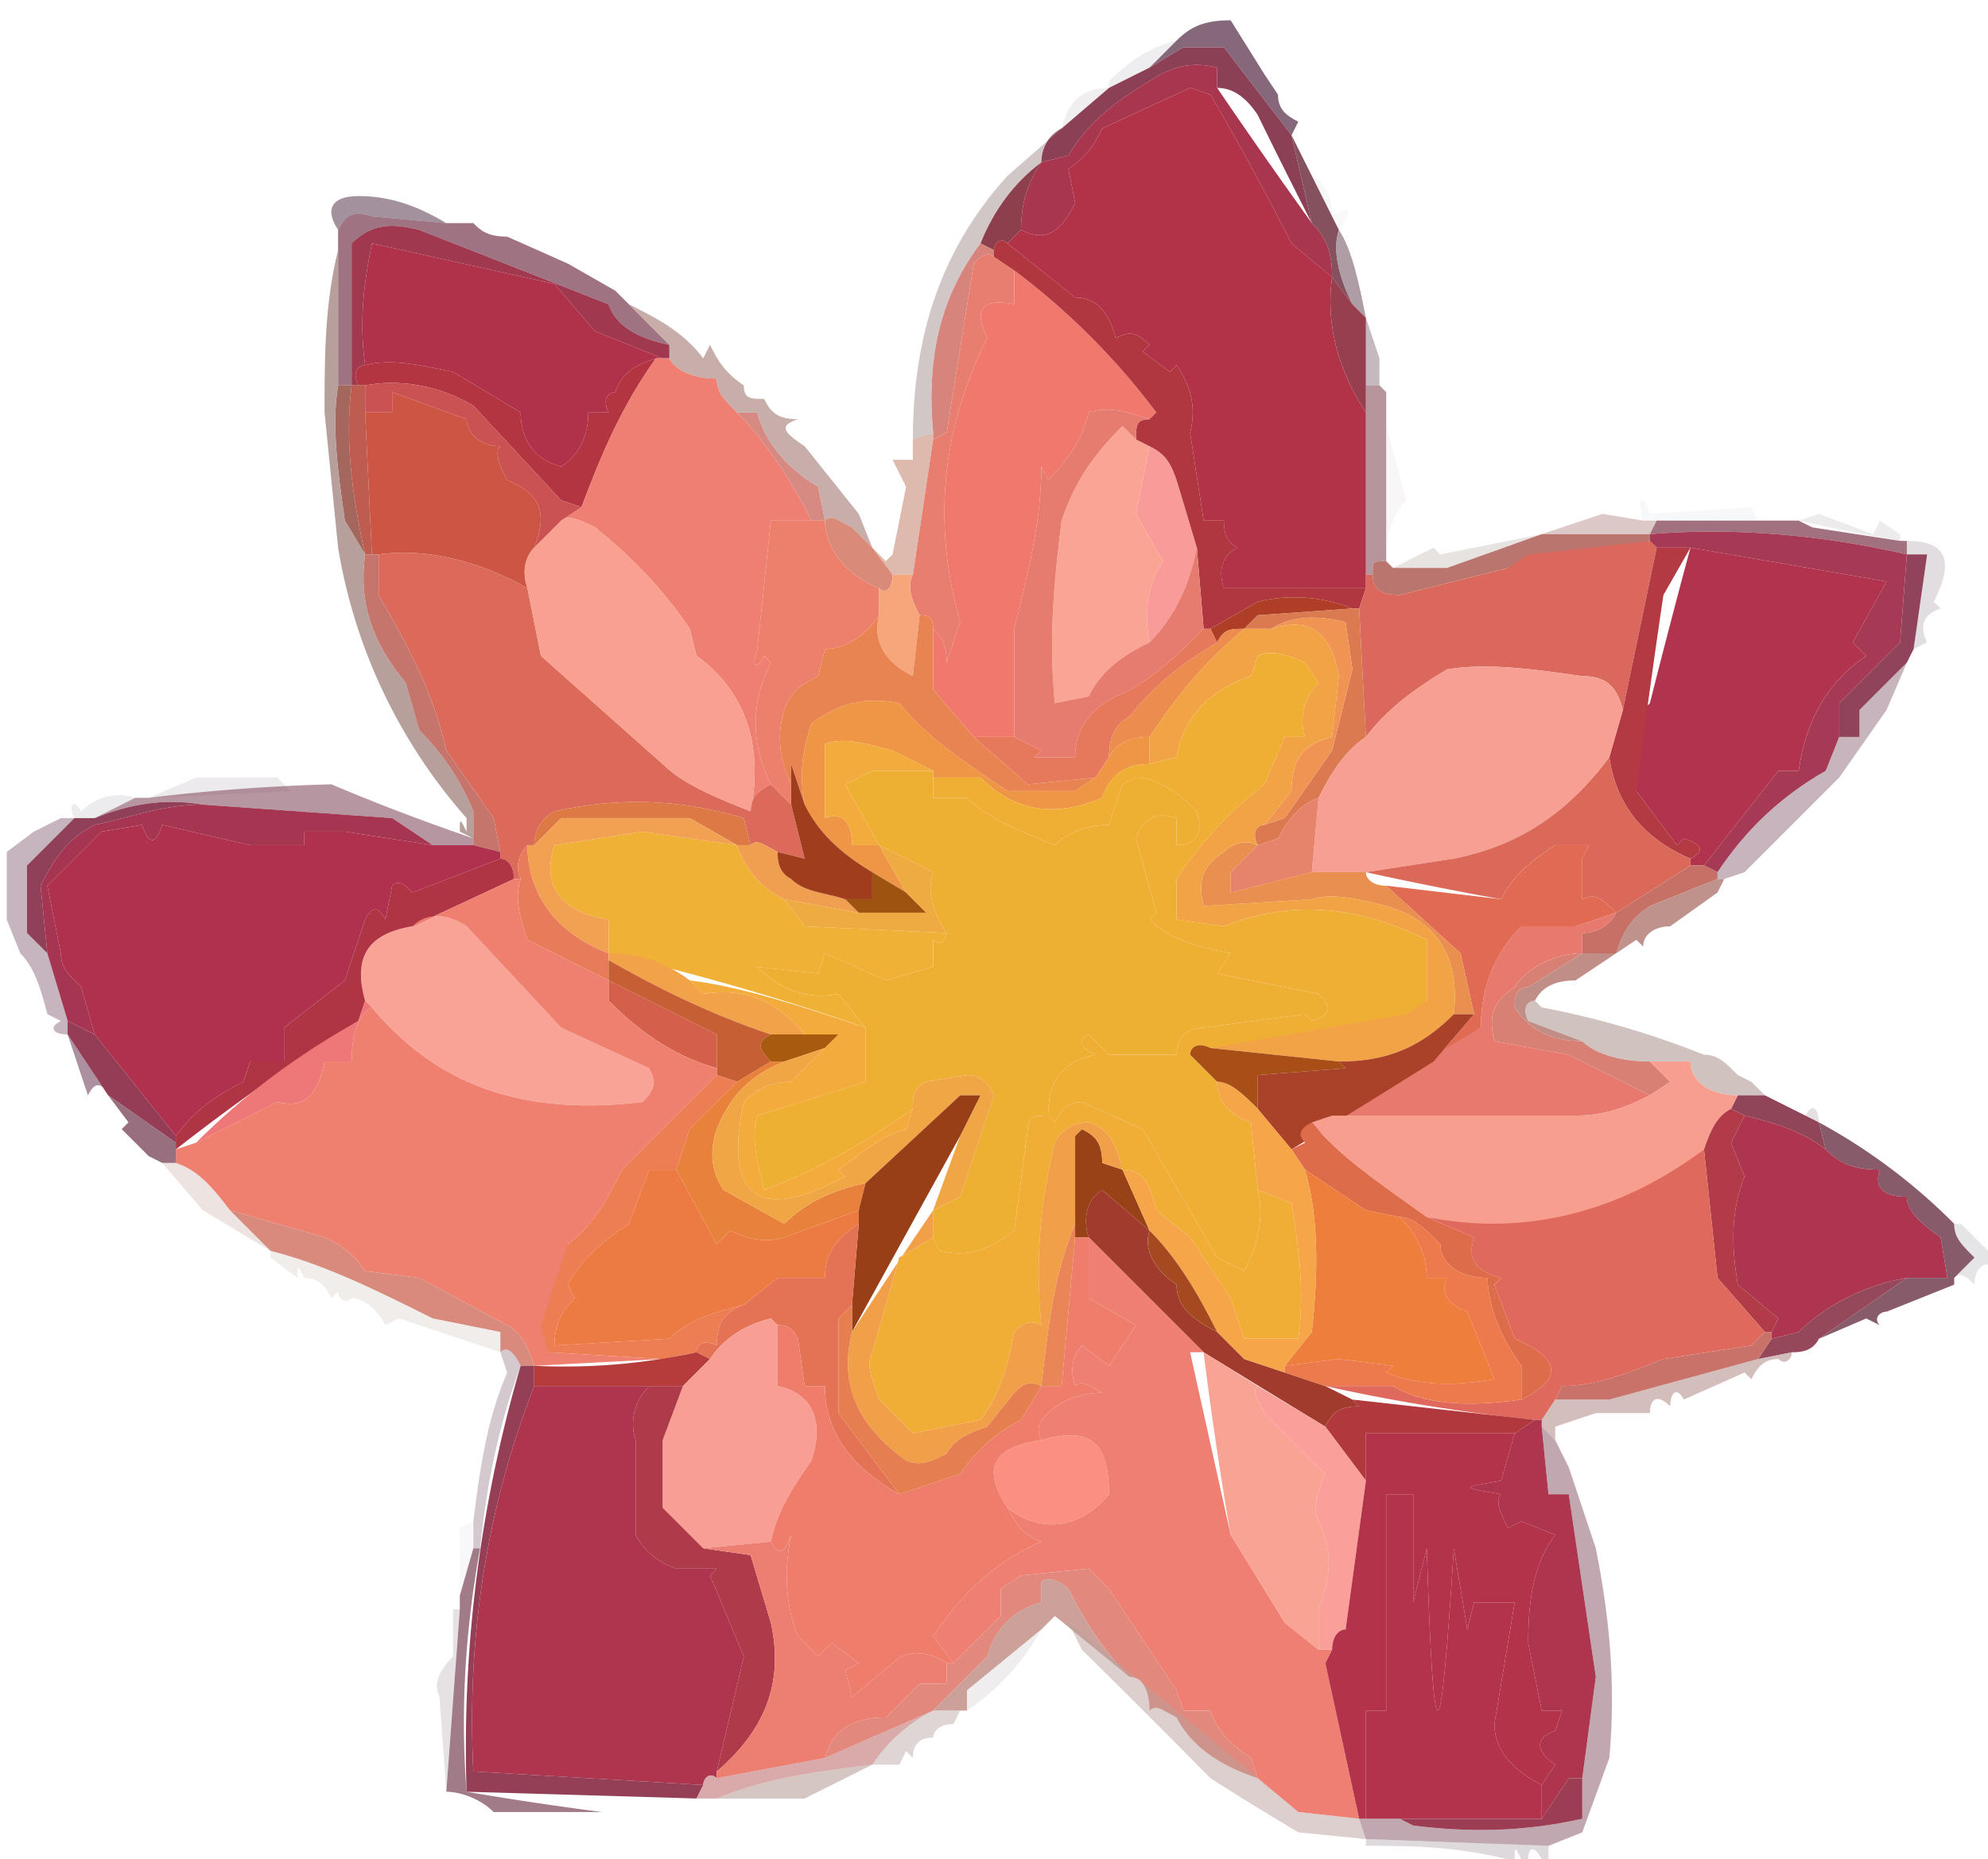 <svg baseProfile="tiny-ps" xmlns="http://www.w3.org/2000/svg" fill-rule="evenodd" clip-rule="evenodd" image-rendering="optimizeQuality" shape-rendering="geometricPrecision" text-rendering="geometricPrecision" viewBox="0 0 294 275">
  <path fill="#85687a" d="m187 11 2 3c0 2 1 3 3 4l-1 2-10-13h-6l-5 3 4-4c2-2 4-3 8-3l5 8Z"/>
  <path fill="#aba5b1" d="m174 6-4 4-6 3v-1c3-3 6-5 10-6Z" opacity=".2"/>
  <path fill="#b23248" d="M197 41c-1 7 1 14 5 20v26h-21c-1-3 0-5 2-6-2-1-2-3-2-4h-3l-2-13c1-4 0-7-2-10l-1 1-4-3 1-1c-2-2-3-2-5-1-1-4-3-6-6-6l-10-8 2-2c4 2 6 0 8-4l-1-5c3-2 4-4 5-6l13-6 3 1a415 415 0 0 1 12 22l6 5Z"/>
  <path fill="#baacb6" d="m164 13-7 6c1-4 3-6 7-6Z" opacity=".2"/>
  <path fill="#8c4056" d="m191 20 3 13a923 923 0 0 1-8-16c-2-3-4-4-6-4v-3c-4-1-7 0-10 2-5 3-9 6-12 11l-4 1c0-2 1-4 3-5l7-6 6-3 5-3h6l10 13Z"/>
  <path fill="#a7364e" d="M194 33c2 2 3 4 3 8l-6-5a415 415 0 0 0-12-22l-3-1-13 6c-1 2-2 4-5 6l1 5c-2 4-4 6-8 4 0-4 1-7 3-10l4-1c3-5 7-8 12-11 3-2 6-3 10-2v3a923 923 0 0 0 14 20Z"/>
  <path fill="#86515f" d="m191 20 3 6 3 6 1 2c-1 3 0 7 2 11l-3-4c0-4-1-6-3-8l-3-13Z"/>
  <path fill="#8c7686" d="m66 33-11-1c-3-1-4 0-5 2-2-3-1-5 3-5s8 1 13 4Z" opacity=".8"/>
  <path fill="#b7aeb5" d="M194 26c2 1 3 3 3 6l-3-6Z" opacity=".1"/>
  <path fill="#c5c1c5" d="m198 34-1-2c3-2 3-1 1 2Z" opacity=".1"/>
  <path fill="#8d3f4e" d="M154 24c-2 3-3 6-3 10l-2 2c-1-1-2 0-2 1l-2-1c2-5 5-9 9-12Z"/>
  <path fill="#b3a2a2" d="M157 19c-2 1-3 3-3 5-4 3-7 7-9 12-6 8-8 17-7 28l-3 1c0-15 4-28 14-39l8-7Z" opacity=".6"/>
  <path fill="#9b848f" d="M198 34c2 3 3 8 4 13l-2-2c-2-4-3-8-2-11Z" opacity=".8"/>
  <path fill="#a03950" d="M99 51v2h-1l-10-4-6-7-27-6c-1 5-2 11-1 18-1 0-2 1-1 3h-1V36c3-3 6-3 10-2l28 11c1 3 4 5 9 6Z"/>
  <path fill="#af324a" d="M98 53h-1c-3 1-5 2-6 5-1 0-2 1-1 3h-3c0 3-1 6-4 8-4-1-6-4-6-8l-10-6c-5-1-9-2-13-1-1-7 0-13 1-18l27 6 6 7 10 4Z"/>
  <path fill="#f0786d" d="M150 40c8 6 15 13 21 21l-1 1c-3-1-6-2-9-1-1 4-3 7-6 10l-1-2c0 8-2 16-4 24v16h-6l-6-7v-9c1 1 2 2 2 5l2-6c-4-14-3-28 4-42-2-4-1-6 4-5v-5Z"/>
  <path fill="#875063" d="M66 33h4c1 1 2 2 5 2l9 4 7 4 2 2 6 6c-5-1-8-3-9-6L62 34c-4-1-7-1-10 2v21h-2V34c1-2 2-3 5-2l11 1Z" opacity=".8"/>
  <path fill="#887681" d="m202 47 2 6v4h-2V47Z" opacity=".5"/>
  <path fill="#b23541" d="M97 53c-5 7-8 14-11 22l-3-1-13-14c-5-3-11-4-16-3h-1c-1-2 0-3 1-3 4-1 8 0 13 1l10 6c0 4 2 7 6 8 3-2 4-5 4-8h3c-1-2 0-3 1-3 1-3 3-4 6-5Z"/>
  <path fill="#973f4f" d="m197 41 3 4 2 2v14c-4-6-6-13-5-20Z"/>
  <path fill="#ef7f72" d="M97 53h2c1 2 4 3 7 3 0 2 1 3 3 5 4 4 8 10 11 16h-6l-2 19c-1 3 0 3 1 1l1 1c-3 6-3 12 0 18-2 1-3 2-3 4 2-10-1-18-8-23l-1-4c-4-6-9-11-14-15-2-1-4-2-5-1l3-2c3-8 6-15 11-22Z"/>
  <path fill="#a3675d" d="M50 57h2c-1 8 0 16 2 25l-3-5c-1-7-2-14-1-20Z"/>
  <path fill="#d7847c" d="m145 36 2 1v1c-1-1-2 0-3 1l-4 25-2 1v-1c-1-11 1-20 7-28Z"/>
  <path fill="#d78a81" d="M109 61h3c1 4 4 8 9 11l1 5h-2c-3-6-7-12-11-16Z"/>
  <path fill="#cc5543" d="M79 81c-1 1-2 3-1 6-7-4-15-6-22-5h-1l-1-21h4v-3l11 4c0 2 2 4 5 4-1 1 0 3 1 5 5 2 6 5 4 10Z"/>
  <path fill="#ca5252" d="M54 57c5-1 11 0 16 3l13 14 3 1-3 2-4 4c2-5 1-8-4-10-1-2-2-4-1-5-3 0-5-2-5-4l-11-4v3h-4v-4Z"/>
  <path fill="#e87e70" d="m147 38 3 2v5c-5-1-6 1-4 5-7 14-8 28-4 42l-2 6c0-3-1-4-2-5 0-2-1-2-2-2-1-2-2-4-1-6l3-20 2-1 4-25c1-1 2-2 3-1Z"/>
  <path fill="#bd5c4f" d="M52 57h2v4l1 21h-1c-2-9-3-17-2-25Z"/>
  <path fill="#c1a5a2" d="M93 45c4 2 8 4 11 8l1-2c1 2 2 4 5 6 0 2 1 2 3 2 1 2 2 3 5 3-3 1-2 2 1 4l8 10 2 5-3-3c-2-1-3-2-4-1l-1-5c-5-3-8-7-9-11h-3c-2-2-3-3-3-5-3 0-6-1-7-3v-2l-6-6Z" opacity=".9"/>
  <path fill="#854f5b" d="M202 57h2l1 1v25c-2 0-2 0-2 2h-1V57Z" opacity=".6"/>
  <path fill="#faa493" d="m168 65 2 1-2 10 4 7c-2 3-3 7-2 12-4 2-7 4-9 8l-5 1c-1-10 0-19 1-27 2-6 5-10 9-14l2 2Z"/>
  <path fill="#f99b99" d="M170 66c2 1 3 2 4 5l3 10c-1 5-3 10-7 14-1-5 0-9 2-12l-4-7 2-10Z"/>
  <path fill="#bba9b3" d="m205 63 3 11c-2 2-3 5-3 8V63Z" opacity=".1"/>
  <path fill="#b3bbc6" d="M260 77h-17c-1-4 0-4 1-1l15-1 1 2Z" opacity=".1"/>
  <path fill="#ed806c" d="M120 77h2c0 4 3 8 8 10v4c-2 3-5 5-8 5l-1 4c-2 1-4 2-5 5s-1 7 1 11v3l-3-3c-3-6-3-12 0-18l-1-1c-1 2-2 2-1-1l2-19h6Z"/>
  <path fill="#b03740" d="m149 36 10 8c3 0 5 2 6 6 2-1 3-1 5 1l-1 1 4 3 1-1c2 3 3 6 2 10l2 13h3c0 1 0 3 2 4-2 1-3 3-2 6h21l-1 3h-1c-5-2-10-2-14-1l-7 4h-1l-1-12-3-10c-1-3-2-4-4-5l-2-1c0-2 0-3 2-3l1-1c-6-8-13-15-21-21l-3-2v-1c0-1 1-2 2-1Z"/>
  <path fill="#b89290" d="M243 77h2l-1 2h-16l9-3 6 1Z" opacity=".5"/>
  <path fill="#ae9ba5" d="M281 79v1a344 344 0 0 1-15-3l3-1 8 3 1-2 3 2Z" opacity=".2"/>
  <path fill="#894e5f" d="m266 77 2 1 13 2h1v2c-13-3-26-4-38-3l1-2h21Z" opacity=".8"/>
  <path fill="#b1334d" d="m250 81 29 5-5 9 2 2c-6 4-9 10-10 17h-3l-11 14h-2v-1c2-1 2-2-1-3l-1 1-6-8v-11l2-2a1430 1430 0 0 1 6-23Z"/>
  <path fill="#aea19a" d="m228 79-14 5h-8l6-3 1 1 15-3Z" opacity=".3"/>
  <path fill="#af9691" d="M50 37v20c-1 6 0 13 1 20l3 5c-1 7 1 13 6 19l2 7c3 3 6 7 8 12v4l-2-1c0-2 0-2 1 0v-2a80 80 0 0 1-19-40l-2-20c0-8 0-16 2-24Z" opacity=".9"/>
  <path fill="#d4a999" d="M138 64v1l-3 20h-3l-3-4 2 2 1-1 2-10-2-4h3v-3l3-1Z" opacity=".8"/>
  <path fill="#ba756f" d="M228 79h16v1a857 857 0 0 1-21 4l-16 4c-3 0-4-1-4-3s0-2 2-2l1 1h8l14-5Z"/>
  <path fill="#da8b77" d="M122 77c1-1 2 0 4 1l3 3 3 4c0 2-1 3-2 2-5-2-8-6-8-10Z"/>
  <path fill="#dc6a5a" d="M56 82c7-1 15 1 22 5l2 10 18 16c3 3 8 5 13 7 0-2 1-3 3-4l3 3 2 8-4-1c-2-1-3-2-4-1l-1-4c-10-3-19-3-28-1-2 1-3 3-3 5h-1c-1 1-2 3-1 5h-1c0-2-1-3-2-3v-1l-1-5-7-10c-2-9-6-16-10-23v-6Z"/>
  <path fill="#da685c" d="m244 80 1 1-5 24c-1-4-3-5-6-5-7-1-14-2-20-1-5 3-9 6-12 10l-1-19 1-3v-2h1c0 2 1 3 4 3l16-4 3-2 18-2Z"/>
  <path fill="#ae3f26" d="m200 90-14 1-2 2c-2 0-3 0-4 2l-1-2 7-4c4-1 9-1 14 1Z"/>
  <path fill="#998d98" d="M282 80c6 0 7 3 4 9l1 1c-3 1-3 3-2 5l-2 1 2-14h-3v-2Z" opacity=".3"/>
  <path fill="#f7a67c" d="M132 85h3c-1 2 0 4 1 6l-1 9c-4-2-6-5-5-9v-4c1 1 2 0 2-2Z"/>
  <path fill="#b33943" d="M245 81h5l-4 7a1430 1430 0 0 0-4 29l6 8 1-1c3 1 3 2 1 3-7-3-11-8-12-15l2-7 5-24Z"/>
  <path fill="#c6756d" d="M54 82h2v6c4 7 8 14 10 23l7 10 1 5-4-1v-5c-2-5-5-9-8-12l-2-7c-5-6-7-12-6-19Z"/>
  <path fill="#ed8c4f" d="M184 93c-6 5-10 10-14 16-3 0-5 1-6 3 0-3 1-5 3-6 4-5 8-8 13-11 1-2 2-2 4-2Z"/>
  <path fill="#faa090" d="M83 77c1-1 3 0 5 1 5 4 10 9 14 15l1 4c7 5 10 13 8 23-5-2-10-4-13-7L80 97l-2-10c-1-3 0-5 1-6l4-4Z"/>
  <path fill="#92435c" d="M282 82h3l-2 14-1 2-7 7v4h-3v-5l9-9 1-13Z"/>
  <path fill="#a63953" d="M244 80v-1c12-1 25 0 38 3l-1 13-9 9v5l-2 5c-7 4-12 9-16 15l-2-1 11-14h3c1-7 4-13 10-17l-2-2 5-9-29-5h-5l-1-1Z"/>
  <path fill="#e67b6f" d="M170 62c-2 0-2 1-2 3l-2-2c-4 4-7 8-9 14-1 8-2 17-1 27l5-1c2-4 5-6 9-8 4-4 6-9 7-14l1 12c-4 4-8 8-13 10-4 2-6 5-6 9h-6l1-1-4-2V93c2-8 4-16 4-24l1 2c3-3 5-6 6-10 3-1 6 0 9 1Z"/>
  <path fill="#e6795b" d="M178 93h1l1 2c-5 3-9 6-13 11-2 1-3 3-3 6l-2 3-10 1-8-7h6l4 2-1 1h6c0-4 2-7 6-9 5-2 9-6 13-10Z"/>
  <path fill="#e88451" d="M130 91c-1 4 1 7 5 9l1-9c1 0 2 0 2 2v9l6 7 8 7 10-1-3 2h-10c-6-4-12-8-16-13-5-1-9 0-13 3-1 3-2 7-1 12l-2-6v3c-2-4-2-8-1-11s3-4 5-5l1-4c3 0 6-2 8-5Z"/>
  <path fill="#db7a51" d="M200 90h1l1 19c-3 2-5 5-7 9-3 1-5 4-6 6l-3 1c-1-2 0-3 1-3l3-1 7-10 3-12-1-7c-4-1-8-1-11 1h-4l2-2 14-1Z"/>
  <path fill="#ee9645" d="m162 115 2-3c1-2 3-3 6-3v4c-4 0-6 2-7 5-7 3-13 2-18-3h-7v-1l-6-3c-4-1-7-2-10-1v11c3-1 4 1 4 4h4l4 7-5-3c-5-3-8-6-10-10-1-5 0-9 1-12 4-3 8-4 13-3 4 5 10 9 16 13h10l3-2Z"/>
  <path fill="#ef9453" d="M188 93c3-2 7-2 11-1l1 7-3 12-7 10-3 1 4-5c0-5 2-7 6-8l1-9c-1-6-4-9-10-7Z"/>
  <path fill="#a796a7" d="m43 117-21 1 7-3h12l2 2Z" opacity=".2"/>
  <path fill="#916a7a" d="m282 98-3 7-7 10-9 9-5 5-3 1h-1v-1c4-6 9-11 16-15l2-5h3v-4l7-7Z" opacity=".5"/>
  <path fill="#f3ab3e" d="M138 114h-9l-4 2 5 9h-4c0-3-1-5-4-4v-11c3-1 6 0 10 1l6 3Z"/>
  <path fill="#eeb033" d="M138 114v4h5c3 3 8 5 13 7 2-2 5-3 8-3l2-6 2-1c3 0 6 2 9 5 1 3 0 5-3 5v-4c-3-1-5 0-6 3l3 11-1 1c3 3 7 4 12 5l-2 3 15 3c2 2 2 3-1 4l-1-1-15 2c-2 0-4 1-4 4h-10l-3-3c-2 1-1 2 1 3-5 1-7 4-7 9-2 0-3 0-3 2l-2 15c-4 3-7 4-11 3l-1-2v-4l4-2 5-15c-1-2-2-3-4-3l-6 1c-2 1-2 2-2 4-7 5-14 9-22 12-1-4-2-8-1-11l16-5v-8l-4-5c-5 1-9-1-12-4l9 1 1-3 9 4 7-2v-4c1 1 2 0 2-1-2-3-3-6-2-9l-8-4-5-9 4-2h9Z"/>
  <path fill="#a39ea9" d="m20 118-6 3h-3c-1-2 0-3 1-1 2-2 5-3 8-2Z" opacity=".2"/>
  <path fill="#f69f92" d="m240 105-2 7c-6 8-13 13-23 15l-13 2h-8l1-11c2-4 4-7 7-9 3-4 7-7 12-10 6-1 13 0 20 1 3 0 5 1 6 5Z"/>
  <path fill="#b0314d" d="M64 125h6l4 1v1l-13 5c-1-1-2-2-3-1l-1 5c-1-2-2-2-3 0l-3 9-9 7v5h-5l-1 3c-4 2-7 4-10 8l-12-15-2-7c-2-2-3-3-3-5l-2-10 8-8 6-1c1 3 2 3 3 0l13 3h8v-2h6l13 2Z"/>
  <path fill="#a63551" d="m30 119 28 2 6 4-13-2h-6v2h-8l-13-3c-1 3-2 3-3 0l-6 1-8 8 2 10c0 2 1 3 3 5l2 7-4-2-3-10-1-10c2-4 4-7 8-9 5-1 10-3 16-3Z"/>
  <path fill="#dc7945" d="M111 125h-2l-7-4H83l-4 4c0-2 1-4 3-5 9-2 18-2 28 1l1 4Z"/>
  <path fill="#855162" d="M49 116a316 316 0 0 0 21 8v1h-6l-6-4-28-2c-6-1-11 0-16 2l6-3h2a288 288 0 0 1 27-2Z" opacity=".6"/>
  <path fill="#efb236" d="M109 125c1 3 3 6 7 8l3 4 21 1c0 1-1 2-2 1v4l-7 2-9-4-1 3-9-1c3 3 7 5 12 4l4 5a367 367 0 0 0-38-11v-5c-7-1-10-5-8-11l13-2 14 2Z"/>
  <path fill="#e16a52" d="m239 135-6 2h-8c-4 4-6 9-6 15l-7 5 6-7-2-9-11-10 17 2c2-4 5-6 8-8h5l-1 2v6c2-1 3 0 5 2Z"/>
  <path fill="#db6959" d="M238 112c1 7 5 12 12 15v1l-11 7c-2-2-3-3-5-2v-6l1-2h-5c-3 2-6 4-8 8a555 555 0 0 1-20-4l13-2c10-2 17-7 23-15Z"/>
  <path fill="#e6836b" d="m195 118-1 11-12 3v-3l4-4 3-1c1-2 3-5 6-6Z"/>
  <path fill="#f2a152" d="m109 125-14-2-13 2c-2 6 1 10 8 11v5c-8-3-12-9-12-16h1l4-4h19l7 4Z"/>
  <path fill="#904058" d="M30 119c-6 0-11 2-16 3-4 2-6 5-8 9l1 10-3-3v-10l7-7h3c5-2 10-3 16-2Z"/>
  <path fill="#f09e50" d="M109 125h2c1-1 2 0 4 1 0 1 0 3 2 4 2 2 5 2 8 3l2 2-11-2c-4-2-6-5-7-8Z"/>
  <path fill="#9f3d1d" d="M119 119c2 4 5 7 10 10v4h-4c-3-1-6-1-8-3-2-1-2-3-2-4l4 1-2-8v-6l2 6Z"/>
  <path fill="#9f5310" d="m129 129 5 3 3 3h-10l-2-2h4v-4Z"/>
  <path fill="#c77065" d="M250 128h2l2 1v1l-10 4c-3 2-4 4-5 7h-5v-3c2 0 4-1 5-3l11-7Z"/>
  <path fill="#e98f4f" d="m186 125-4 4v3l12-3h8c0 1 1 2 3 2l11 10 2 9h-3c1-9-3-14-10-16-4-1-8-2-11-1l-16 1c-1-4 0-6 3-8 1-1 3-2 5-1Z"/>
  <path fill="#b8867f" d="M254 130h1l-1 2-7 5c-2 0-4 1-4 3l-1-1-3 2c1-3 2-5 5-7l10-4Z" opacity=".9"/>
  <path fill="#f2a345" d="M184 93h4c6-2 9 1 10 7l-1 9c-4 1-6 3-6 8l-4 5c-1 0-2 1-1 3-2-1-4 0-5 1-3 2-4 4-3 8l16-1c3-1 7 0 11 1 7 2 11 7 10 16-5 5-10 7-17 7l-19-2a6367 6367 0 0 0 32-7v-9c-10-5-20-6-30-2l-7-1v-6c4-6 8-10 13-14l3-7h3c-1-3 0-6 2-8l-2-3c-2-1-5-2-7-1l-1 3c-6 2-10 6-11 12l-4 1v-4c4-6 8-11 14-16Z"/>
  <path fill="#e77b5a" d="M78 125c0 7 4 13 12 16v4l-12-6c-1-3-2-6-1-9-1-2 0-4 1-5Z"/>
  <path fill="#eeab42" d="m130 125 8 4c-1 3 0 6 2 9l-21-1-3-4 11 2h10l-3-3-4-7Z"/>
  <path fill="#efaf35" d="M179 155c-2-1-3 0-3 1l4 4c0 3 2 5 5 6l1 10c1 4 0 8-2 12l-4-2-11-19-9-4c-2 0-3 1-4 3l-1-1c0-5 2-8 7-9-2-1-3-2-1-3l3 3h10c0-3 2-4 4-4l15-2 1 1c3-1 3-2 1-4l-15-3 2-3c-5-1-9-2-12-5l1-1-3-11c1-3 3-4 6-3v4c3 0 4-2 3-5-3-3-6-5-9-5l-2 1-2 6c-3 0-6 1-8 3-5-2-10-4-13-7h-5v-3h7c5 5 11 6 18 3 1-3 3-5 7-5l4-1c1-6 5-10 11-12l1-3c2-1 5 0 7 1l2 3c-2 2-3 5-2 8h-3l-3 7c-5 4-9 8-13 14v6l7 1c10-4 20-3 30 2v9l-3 2-29 5Z"/>
  <path fill="#f9a396" d="m55 149-1-1c-2-7 1-10 7-11 2-2 5-2 8 0l14 15 13 6c1 2 1 3-1 5-17 2-30-2-40-14Z"/>
  <path fill="#8e6b7e" d="M9 121h2l-7 7v10l3 3 3 10v2c-2 0-3-1-1-2l-2-1c-1-4-2-7-4-9l-2-5v-10l4-3 4-2Z" opacity=".5"/>
  <path fill="#af3545" d="M74 127c1 0 2 1 2 3l-15 7c-6 1-9 4-7 11l-1 3a327 327 0 0 0-27 19v-2c3-4 6-6 10-8l1-3h5v-5l9-7 3-9c1-2 2-2 3 0l1-5c1-1 2 0 3 1l13-5Z"/>
  <path fill="#f2a249" d="M90 142v-1c4 0 8 1 12 4l2 2c6-1 11 1 15 6h-5c-9-3-17-7-24-11Z"/>
  <path fill="#d4604b" d="m90 145 16 8v5c-7-2-12-6-16-10v-3Z"/>
  <path fill="#c08e86" d="M234 141h5l-6 4c-3 0-5 1-6 3-1 0-2 1-1 3l8 3c-5 0-8-2-10-5 0-1 0-3 2-3l8-5Z"/>
  <path fill="#d98075" d="m234 141-8 5c-2 0-2 2-2 3 2 3 5 5 10 5 2 2 6 3 10 3l3 3-3 2-12-6-11-2c-1-4 0-6 3-8 2-3 6-5 10-5Z"/>
  <path fill="#987588" d="m10 153 6 9c-1-2-2-2-3 0l-3-9Z" opacity=".8"/>
  <path fill="#c65f33" d="M90 142c7 4 15 8 24 11-2 1-2 2 0 4l-5 3-3-1v-6l-16-8v-3Z"/>
  <path fill="#a85a0e" d="M114 153h10l-2 2-6 2h-2c-2-2-2-3 0-4Z"/>
  <path fill="#bca8a4" d="m227 148 1 1a129 129 0 0 1 24 7c2 0 3 1 5 3l2 1 2 2h-4c-4 0-7-2-7-5h-6c-4 0-8-1-10-3l-8-3c-1-2 0-3 1-3Z" opacity=".7"/>
  <path fill="#a84e17" d="m179 155 19 2 1 1-13 1v5c-2-2-4-4-6-4l-4-4c0-1 1-2 3-1Z"/>
  <path fill="#e7796e" d="M239 135c-1 2-3 3-5 3v3c-4 0-8 2-10 5-3 2-4 4-3 8l11 2 12 6c-4 2-7 3-11 3h-36a1938 1938 0 0 0 22-13c0-6 2-11 6-15h8l6-2Z"/>
  <path fill="#aa422a" d="M215 150h3l-6 7a1938 1938 0 0 1-21 13l-5-6v-5l13-1-1-1c7 0 12-2 17-7Z"/>
  <path fill="#e77" d="m54 148 1 1c-2 1-3 4-3 8h-4c-1 5-3 7-7 6l-12 6c7-7 15-13 24-18l1-3Z"/>
  <path fill="#ef7f6f" d="M76 130h1c-1 3 0 6 1 9l12 6v3c4 4 9 8 16 10v1l-14 14c-2 4-4 8-8 11a414 414 0 0 0-3 16l17 1-19 1c-1-3-2-5-4-6l-13-7-8-1c-2-3-4-4-6-5l-14-4c-3-4-5-6-8-7v-2l3-1 12-6c4 1 6-1 7-6h4c0-4 1-7 3-8 10 12 23 16 40 14 2-2 2-3 1-5l-13-6-14-15c-3-2-6-2-8 0l15-7Z"/>
  <path fill="#953d56" d="m10 151 4 2 12 15v1l-10-7-6-9v-2Z"/>
  <path fill="#904558" d="M257 162h4l8 4 1 4c-4-3-8-4-12-5l-2-1 1-2Z"/>
  <path fill="#aa98a0" d="m261 162 6 3c1-2 2-1 2 1l-8-4Z" opacity=".3"/>
  <path fill="#8d6071" d="m16 162 10 7v3h-2l-2-1-4-4 1-1-3-4Z" opacity=".9"/>
  <path fill="#f89e8f" d="M244 157h6c0 3 3 5 7 5l-1 2c-2 1-3 3-4 6a47 47 0 0 1-41 10c-7-5-13-9-17-14l3-1h36c4 0 7-1 11-3l3-2-3-3Z"/>
  <path fill="#ad3550" d="M258 165c4 1 8 2 12 5 2 2 4 3 8 3-1 3 1 4 4 4 0 2 2 4 5 6l1 6h-6c-6 1-12 4-16 8l-4 1v-1l1-2-6-5c-1-6-1-11 1-16l-2-5 2-4Z"/>
  <path fill="#e7813b" d="M114 157h2c-5 2-8 5-10 10-1 3-1 6 1 9l9 5c3-3 7-5 12-6l-1 4-11 4c-3 1-6 0-8-1l-2 2-6-11 2-6 7-7 5-3Z"/>
  <path fill="#b13b47" d="m256 164 2 1-2 4 2 5c-2 5-2 10-1 16l6 5-1 2h-1l-7-8-2-19c1-3 2-5 4-6Z"/>
  <path fill="#f3ab3c" d="M102 145c8 1 17 4 26 7v8l-16 5c-1 3 0 7 1 11 8-3 15-7 22-12l-1 3c-4 1-7 4-10 6l1 1c-13 7-18 3-15-11 2-2 4-3 7-3l5-5 2-2h-5c-4-5-9-7-15-6l-2-2Z"/>
  <path fill="#f1a646" d="m122 155-5 5c-3 0-5 1-7 3-3 14 2 18 15 11l-1-1c3-2 6-5 10-6l1-3c0-2 0-3 2-4l6-1c2 0 3 1 4 3l-5 15-4 2 4-11 3-6h-3l-14 13c-5 1-9 3-12 6l-9-5c-2-3-2-6-1-9 2-5 5-8 10-10l6-2Z"/>
  <path fill="#c2a29b" d="M24 172h2c3 1 5 3 8 7l6 6-10-6-6-7Z" opacity=".3"/>
  <path fill="#dd6c4a" d="M194 166c4 5 10 9 17 14l7 3c-1 3 0 5 4 6l-1 1 3 8c7 3 7 6 1 9v-5c-3-4-5-9-5-13-4 0-7-2-7-5-2-2-4-4-6-4l-5-1-9-6-2-3 2-1c-1-1-1-2 1-3Z"/>
  <path fill="#ed7d53" d="m106 159 3 1-7 7-2 6h-4l-3 8c-3 2-7 5-9 9l1 2c-2 2-3 4-3 7l17-1c3-3 7-4 11-5-3 1-4 3-4 6-2-1-3 0-3 1l-5 1-17-1-1-4 4-12c4-3 6-7 8-11l14-14Z"/>
  <path fill="#ec7b43" d="m100 173 6 11 2-2c2 1 5 2 8 1l11-4v2c-3 2-5 4-5 8h-7l-5 4c-4 1-8 2-11 5l-17 1c0-3 1-5 3-7l-1-2c2-4 6-7 9-9l3-8h4Z"/>
  <path fill="#983f18" d="m142 168-16 29v-4l1-12v-2l1-4 14-13h3l-3 6Z"/>
  <path fill="#f1ae37" d="m186 176 5 2c1 6 2 13 1 20h-8l-2-6-6-9-5-4c-1-4-2-6-5-6-1-4-2-6-5-7-2 0-4 1-5 3-2 8-3 17-2 27-2-1-3 0-4 1-1 5-2 9-5 13l-10 2-5-5c-1-3-2-5-1-7l4-14 5-3 1 2c4 1 7 0 11-3l2-15c0-2 1-2 3-2l1 1c1-2 2-3 4-3l9 4 11 19 4 2c2-4 3-8 2-12Z"/>
  <path fill="#9a4217" d="m166 173 4 9-7-6c-2 1-3 4-2 7h-2v-15l1-1c2 1 3 2 3 5l3 1Z"/>
  <path fill="#875b6a" d="M269 166a86 86 0 0 1 20 15c0 2 1 3 3 5l-3 3v1l-10 4c-1 0-2 1-1 2l-2-1-7 3 13-9h6l-1-6c-3-2-5-4-5-6-3 0-5-1-4-4-4 0-6-1-8-3l-1-4Z"/>
  <path fill="#de695c" d="m252 170 2 19 7 8-2 2-13 2c-5 2-10 4-15 4l-1 2-2 3h-1a266 266 0 0 1-31-5h10c5 3 12 3 19 2 6-3 6-6-1-9l-3-8 1-1c-4-1-5-3-4-6l-7-3c15 3 29-1 41-10Z"/>
  <path fill="#a13b2d" d="M170 182c-1 3 1 6 4 8 0 3 2 5 6 7l4 4 6 2 6 2 4 2 1 1c-3 0-4 1-5 3a4806 4806 0 0 1-18-11l-17-17c-1-3 0-6 2-7l7 6Z"/>
  <path fill="#ee7e3c" d="m193 173 9 6 5 1c2 2 4 5 4 9h3c-1 2 0 4 3 5l4 10c-6 1-11 1-16-1l1-1-8-1-8 1 4-5c1-9 1-17-1-24Z"/>
  <path fill="#7d7884" d="M289 181h1l4 4v2c-1 0-2 1-2 3-1-1-2-2-3-1l3-3c-2-2-3-3-3-5Z" opacity=".2"/>
  <path fill="#d88b7c" d="m34 179 14 4c2 1 4 2 6 5l8 1 13 7c2 1 3 3 4 6h-2c-1-2-2-3-3-2v-3l-10-2c-8-4-16-8-24-10l-6-6Z"/>
  <path fill="#f6a549" d="M180 160c2 0 4 2 6 4l5 6 2 3c2 7 2 15 1 24l-4 5v1l-6-2-4-4c-3-6-6-11-10-15l-4-9c3 0 4 2 5 6l5 4 6 9 2 6h8c1-7 0-14-1-20l-5-2-1-10c-3-1-5-3-5-6Z"/>
  <path fill="#e47355" d="m127 181-1 12-2 2v14l9 12c-7-4-11-9-11-16h-3l-1-7c-1-2-2-2-3-2l-1-1c-4 1-7 3-9 6l-2-1c0-1 1-2 3-1 0-3 1-5 4-6l5-4h7c0-4 2-6 5-8Z"/>
  <path fill="#a54a20" d="M170 182c4 4 7 9 10 15-4-2-6-4-6-7-3-2-5-5-4-8Z"/>
  <path fill="#96485b" d="m282 189-13 9c-1 2-3 2-4 2l-5 1 2-3 4-1c4-4 10-7 16-8Z"/>
  <path fill="#b7a99f" d="M40 186v-1c8 2 16 6 24 10l10 2v3l-15-5-2 1c-1-2-3-4-5-4-1 1-2 0-2-1l-1 1c-1-2-2-3-4-3-1-2-1-2-1 0l-4-3Z" opacity=".2"/>
  <path fill="#f1a049" d="m166 173-3-1c0-3-1-4-3-5l-1 1v13c-3 7-4 15-5 24-2-1-3 0-4 1l-4 5c-3 1-5 2-6 4-2 1-4 2-6 1-7-5-10-11-8-19a1006 1006 0 0 1 12-18v4l-5 3-4 14c-1 2 0 4 1 7l5 5 10-2c3-4 4-8 5-13 1-1 2-2 4-1-1-10 0-19 2-27 1-2 3-3 5-3 3 1 4 3 5 7Z"/>
  <path fill="#e98557" d="M159 181v2l-2 22h-3c1-9 2-17 5-24Z"/>
  <path fill="#ec7a4c" d="M207 180c2 0 4 2 6 4 0 3 3 5 7 5 0 4 2 9 5 13v5c-7 1-14 1-19-2h-10l-6-2v-1l8-1 8 1-1 1c5 2 10 2 16 1l-4-10c-3-1-4-3-3-5h-3c0-4-2-7-4-9Z"/>
  <path fill="#b63c3c" d="m103 200 2 1-4 4H79v-3a91 91 0 0 0 24-2Z"/>
  <path fill="#f89e95" d="M115 196v9c5 1 7 5 5 11-2 3-5 7-6 12l-10 1-6-6v-10l3-8 4-4c2-3 5-5 9-6l1 1Z"/>
  <path fill="#c8726a" d="M261 197h1v1l-2 3-22 6h-8l1-2c5 0 10-2 15-4l13-2 2-2Z"/>
  <path fill="#b6938f" d="M265 200c0 1-1 2-2 1-2 0-3 1-4 3l-1-1-9 4c-1-2-2-1-2 1-2-2-3-1-3 1h-8l-6 2v2l-2-2v-1l2-3h8l22-6 5-1Z" opacity=".6"/>
  <path fill="#af344e" d="M79 205h17c-2 2-3 5-2 8v14c1 2 3 4 6 5h6l-1 1 5 12-4 17v1c-1-1-2 0-2 1l-34-2c-1-20 2-39 9-57Z"/>
  <path fill="#b1383c" d="m200 207 27 3-3 2h-22v7l-6-8c1-2 2-3 5-3l-1-1Z"/>
  <path fill="#fb9082" d="M154 213c7-2 10 0 10 8-4 5-10 6-15 2-4-6-2-9 5-10Z"/>
  <path fill="#97798b" d="M74 200c1-1 2 0 3 2-3 8-5 17-6 27h-1v-4c1-8 2-15 5-22l-1-3Z" opacity=".4"/>
  <path fill="#ee7d6c" d="M159 183h2v9l7 4-4 6-4-3c-1 1-2 3-1 6 1-1 2 0 4 1-3 0-6 1-8 3-1 1-2 2-1 4-7 1-9 4-5 10 1 2 2 4 5 5-7 3-12 8-16 14l3 4h-1c-3-2-6-2-8 0l-6 5-1-4 2-1-4-3-2 2-3-3c-2-5-2-10-1-15-1 3-2 3-3 1 1-5 4-9 6-12 2-6 0-10-5-11v-9c1 0 2 0 3 2l1 7h3c0 7 4 12 11 16l9-3c2-3 5-6 9-8l3-5h3l2-22Z"/>
  <path fill="#e67f4f" d="M126 193v4c-2 8 1 14 8 19 2 1 4 0 6-1 1-2 3-3 6-4l4-5c1-1 2-2 4-1l-3 5c-4 2-7 5-9 8l-9 3-9-12v-14l2-2Z"/>
  <path fill="#f07f73" d="m161 183 17 17h-2l6 27 8 13 5 4h2l-1 2 5 23-9-1-6-5-1-3c-3-2-5-4-6-7h-4l-1-3-10-15-3-3-10 1-3 2v4l-7 7-3-4c4-6 9-11 16-14-3-1-4-3-5-5 5 4 11 3 15-2 0-8-3-10-10-8-1-2 0-3 1-4 2-2 5-3 8-3-2-1-3-2-4-1-1-3 0-5 1-6l4 3 4-6-7-4v-9Z"/>
  <path fill="#f8a394" d="m178 200 8 5c-1 1 0 2 1 4l9 9c-1 2-2 5-1 7 2 4 2 8 0 13v6l-5-4-8-13a551 551 0 0 1-4-27Z"/>
  <path fill="#fa9f99" d="m186 205 10 6 6 8-3 22c-1 0-2 1-2 3h-2v-6c2-5 2-9 0-13-1-2 0-5 1-7l-9-9c-1-2-2-3-1-4Z"/>
  <path fill="#b3334d" d="M228 264v5h-26v-16h3v-32h4v16l2-8c1 32 2 32 4 0l2 12 1-4h6l-3 18c0 4 3 7 7 9Z"/>
  <path fill="#af3a49" d="M96 205h5l-3 8v10l6 6 7 1 3 10c2 9-1 16-8 22l4-17-5-12 1-1h-6c-3-1-5-3-6-5v-14c-1-3 0-6 2-8Z"/>
  <path fill="#ad354e" d="M227 210h1v1l1 10h3l4 27-2 15h-2l-4 6v-5l2-3c-3-2-3-4 0-5l1-3h-3l-2-10c0-7 1-12 4-16l-5-2-2 1c-1-2-2-4-1-5-6-1-6-1 0-2l2-7 3-2Z"/>
  <path fill="#b3334a" d="m224 212-2 7c-6 1-6 1 0 2-1 1 0 3 1 5l2-1 5 2c-3 4-4 9-4 16l2 10h3l-1 3c-3 1-3 3 0 5l-2 3c-4-2-7-5-7-9l3-18h-6l-1 4-2-12c-2 32-3 32-4 0l-2 8v-16h-4v32h-3v16h-1l-5-23 1-2c0-2 1-3 2-3l3-22v-7h22Z"/>
  <path fill="#b9b2c2" d="M70 225v4l-2 7v-10l2-1Z" opacity=".1"/>
  <path fill="#8a5a6a" d="M70 229h1c-2 11-3 23-2 36a496 496 0 0 0 20 3H73c-2-2-5-3-7-3l2-27v-2l2-7Z" opacity=".8"/>
  <path fill="#e2887d" d="M186 263c-6-2-10-5-12-9-2-1-3-2-4-1 0-3-1-5-3-5-4-4-7-9-9-13-1-1-3-2-4-1v3c-4 1-7 4-8 8l-8 8-16 7c1-4 4-6 9-6l5-5h4v-3h1l7-7v-4l3-2 10-1 3 3 10 15 1 3h4c1 3 3 5 6 7l1 3Z"/>
  <path fill="#c6978f" d="M167 248a1973 1973 0 0 0-11-9l-2 2-11 9v3h-5l8-8c1-4 4-7 8-8v-3c1-1 3 0 4 1 2 4 5 9 9 13Z" opacity=".9"/>
  <path fill="#ec7e72" d="M140 246v3h-4l-5 5c-5 0-8 2-9 6l-16 3v-1c7-6 10-13 8-22l-3-10-7-1 10-1c1 2 2 2 3-1-1 5-1 10 1 15l3 3 2-2 4 3-2 1 1 4 6-5c2-2 5-2 8 0Z"/>
  <path fill="#afa8a5" d="M154 241a35 35 0 0 1-11 12v-3l11-9Z" opacity=".2"/>
  <path fill="#baa19d" d="M158 240a1973 1973 0 0 1 34 28l9 1 1 3-10-1a476 476 0 0 1-13-8 1584 1584 0 0 0-19-19l-2-4Z" opacity=".5"/>
  <path fill="#bdaeaa" d="M138 253h4l-1 2c-2 0-3 1-3 2-2 0-3 1-3 3l-1-1-1 2h-4c2-3 5-6 9-8Z" opacity=".5"/>
  <path fill="#943f55" d="M77 202h2v3c-7 18-10 37-9 57l34 2-1 2-34-1a201 201 0 0 1 8-63Z"/>
  <path fill="#ab9ba9" d="M67 238h1l-2 27-1-14c-1-2 0-4 2-6v-7Z" opacity=".3"/>
  <path fill="#bba09a" d="m129 261-10 5h-13c7-3 15-4 23-5Z" opacity=".6"/>
  <path fill="#ca8785" d="M138 253c-4 2-7 5-9 8-8 1-16 2-23 5h-3l1-2c0-1 1-2 2-1l16-3 16-7Z" opacity=".7"/>
  <path fill="#9d3d54" d="M234 263v6c-9 2-17 2-25 1l-2-1h21l4-6h2Z"/>
  <path fill="#917f8b" d="M202 273v-1l27 1v2h-1c-1-2-2-2-2 0h-1c-1-2-1-2-1 0h-1c-8-2-15-2-21-2Z" opacity=".3"/>
  <path fill="#845263" d="m228 211 2 2 2 4 4 12c2 10 3 20 2 31l-4 11-5 2-27-1-1-3h6l2 1c8 1 16 1 25-1v-6l2-15-4-27h-3l-1-10Z" opacity=".5"/>
</svg>
